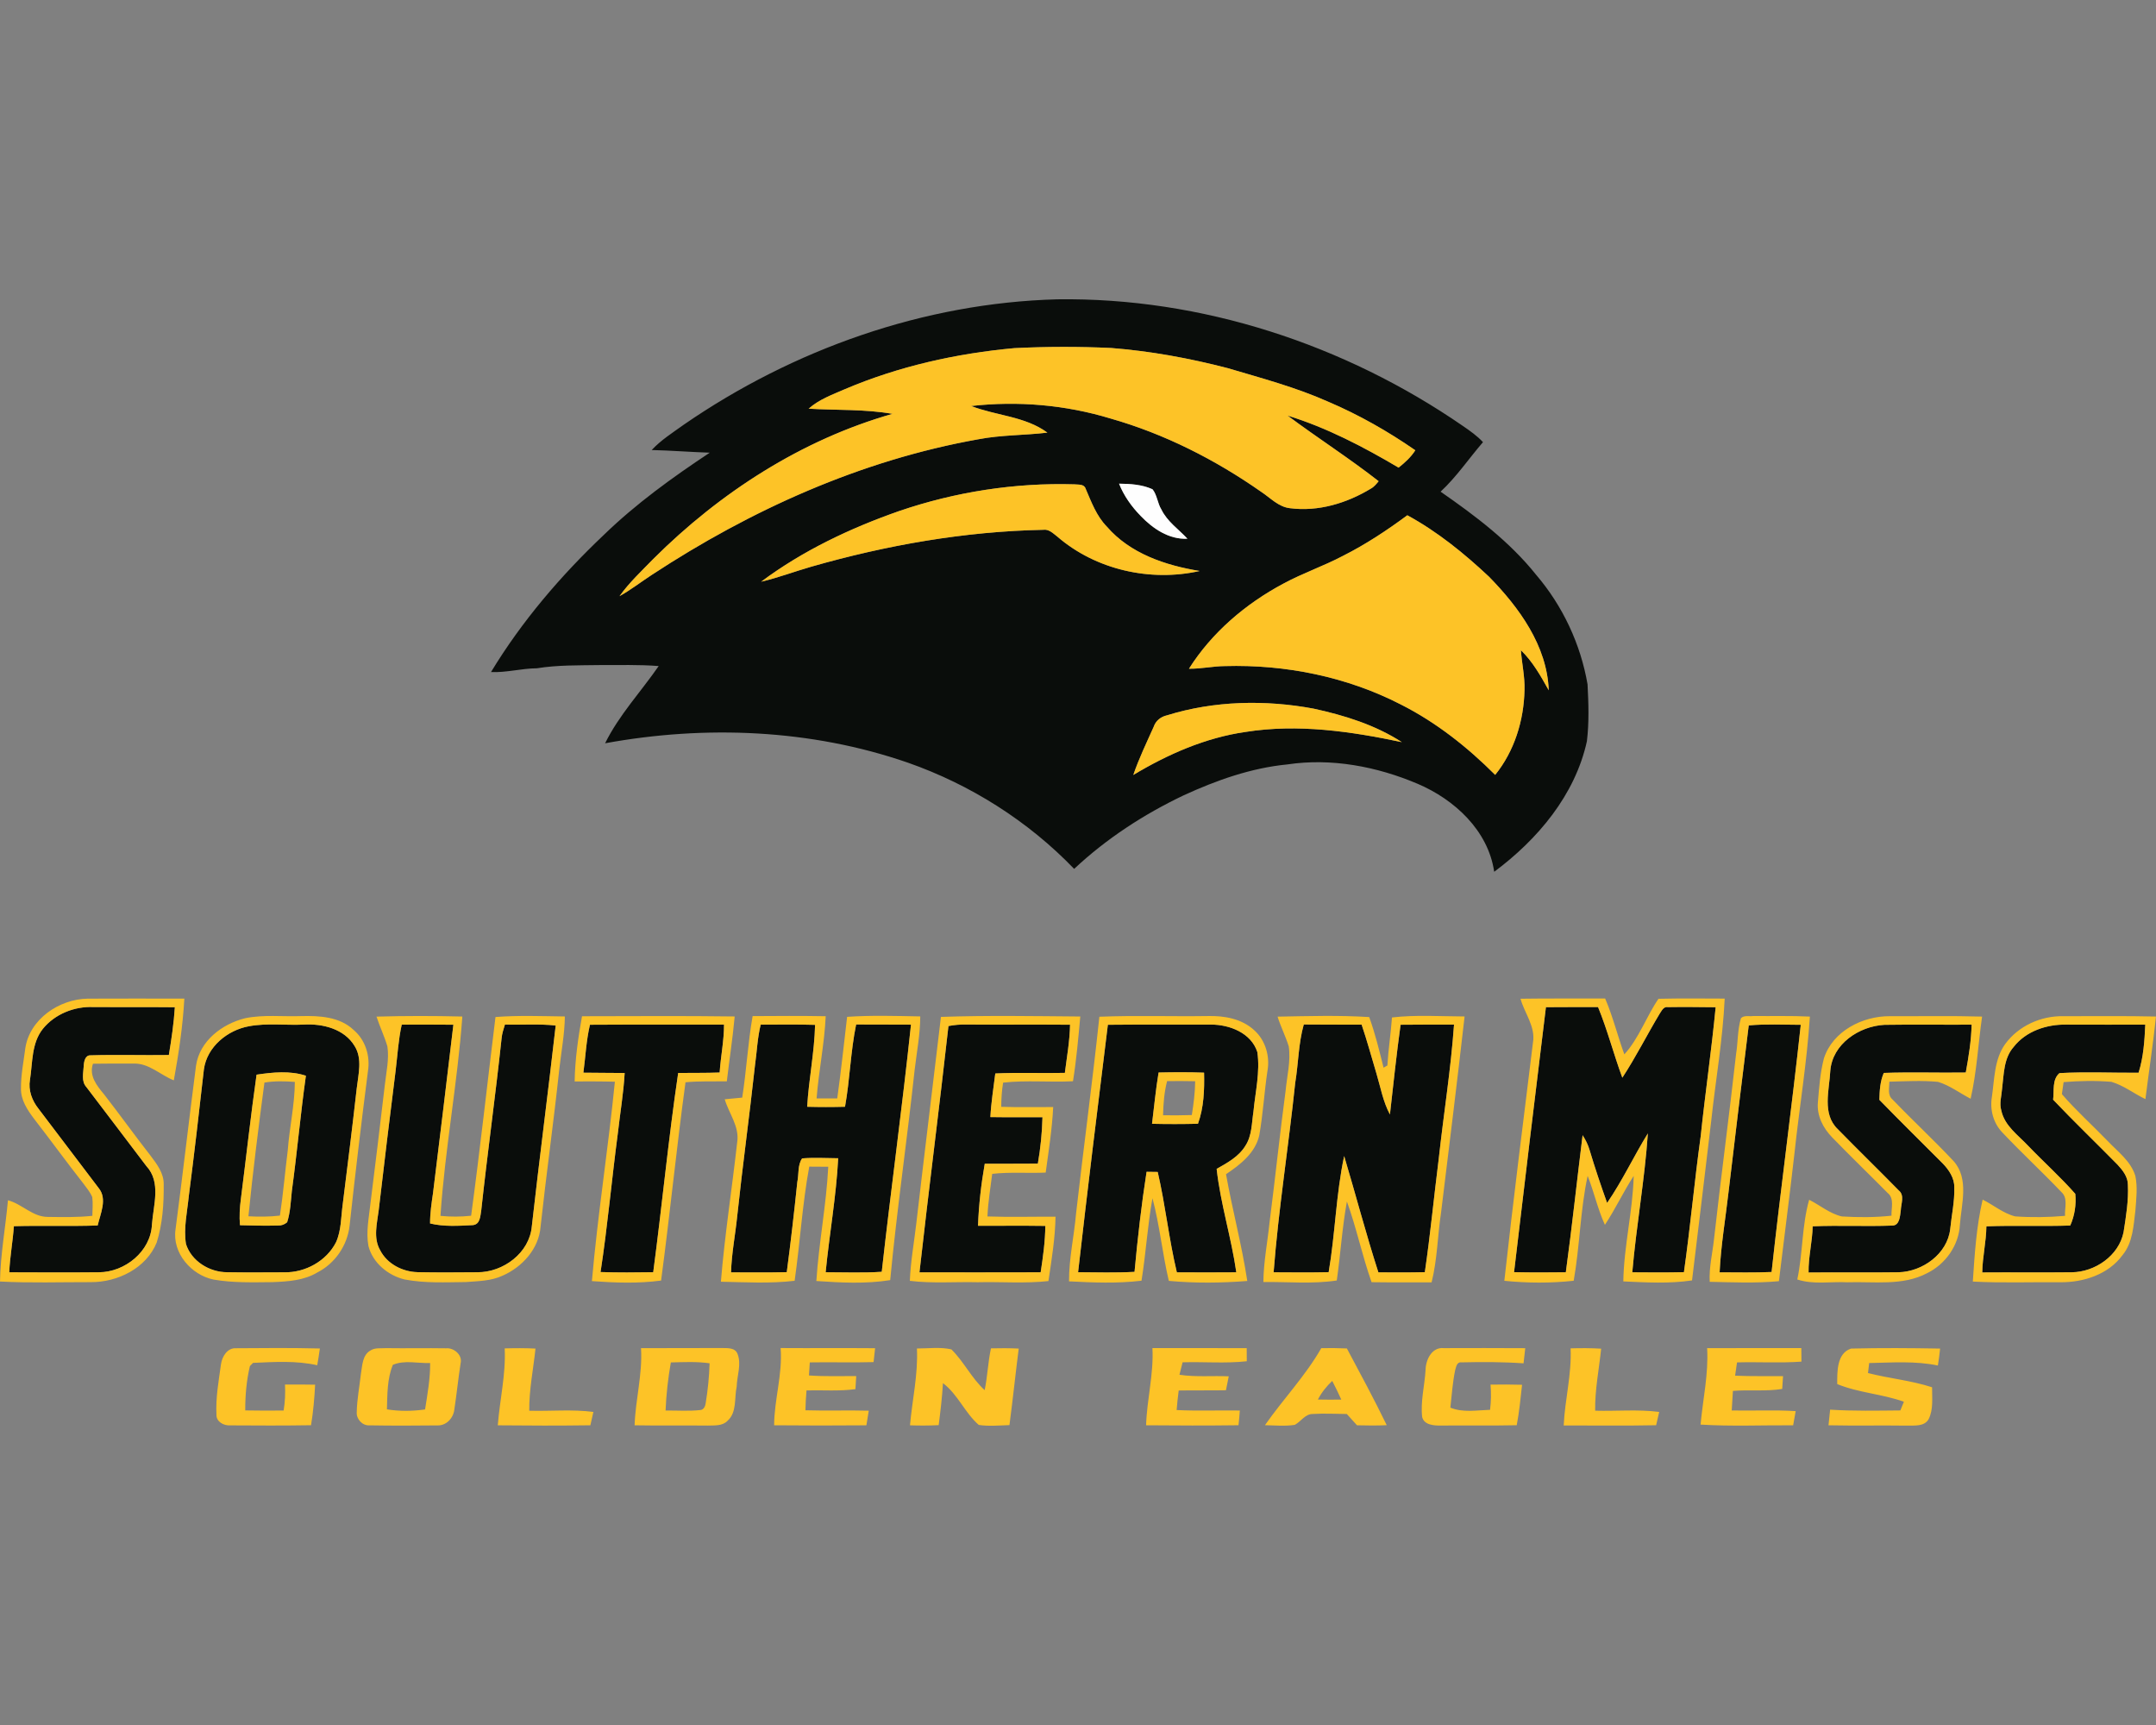 <?xml version="1.0" encoding="UTF-8"?>
<!DOCTYPE svg PUBLIC "-//W3C//DTD SVG 1.1//EN" "http://www.w3.org/Graphics/SVG/1.1/DTD/svg11.dtd">
<!-- Creator: CorelDRAW -->
<svg xmlns="http://www.w3.org/2000/svg" xml:space="preserve" width="2000px" height="1600px" version="1.1" style="shape-rendering:geometricPrecision; text-rendering:geometricPrecision; image-rendering:optimizeQuality; fill-rule:evenodd; clip-rule:evenodd"
viewBox="0 0 2000 1600"
 xmlns:xlink="http://www.w3.org/1999/xlink">
 <rect x="0" y="0" width="2000" height="1600" fill="#808080" stroke="none"/>
 <defs>
  <style type="text/css">
   <![CDATA[
    .fil2 {fill:#FEFEFE}
    .fil0 {fill:#0A0D0B;fill-rule:nonzero}
    .fil1 {fill:#FDC327;fill-rule:nonzero}
   ]]>
  </style>
 </defs>
 <g id="Capa_x0020_1">
  <g id="Southern_x0020_Miss_x0020_Golden_x0020_Eagles.cdr">
   <path class="fil0" d="M1027.7 950.51c31.85,-0.34 63.68,-0.02 95.54,-0.18 17.27,-0.05 37.44,7.7 43.13,25.52 2.69,18.46 -1.87,36.87 -3.61,55.2 -1.66,10.65 -1.34,22.28 -7.46,31.66 -6.09,10.08 -16.74,15.85 -26.68,21.47 3.58,32.38 13.63,63.68 18.24,95.93 -18.4,0.16 -36.78,0.13 -55.16,0.02 -7.36,-30.74 -10.6,-62.3 -17.75,-93.1 -3.45,-0.03 -6.91,-0.08 -10.33,-0.14 -4.8,30.75 -8.31,61.79 -11.18,92.8 -17.46,0.95 -34.92,0.47 -52.35,0.34 8.7,-76.55 18.15,-153.05 27.61,-229.52zm594.51 0.59c16.04,-1.46 32.17,-0.59 48.26,-0.56 -8.23,76.47 -18.72,152.78 -27.06,229.28 -16.05,0.71 -32.14,0.34 -48.22,0.31 1.21,-24.89 5.4,-49.49 8.25,-74.22 6.09,-51.63 12.37,-103.24 18.77,-154.81zm-742.39 0.6c5.38,-1.05 10.87,-1.53 16.38,-1.42 32.14,0.26 64.29,-0.08 96.43,0.18 -0.29,15.01 -2.9,29.83 -4.82,44.67 -21.52,0.48 -43.04,-0.5 -64.53,0.55 -1.66,13.45 -3.85,26.87 -4.56,40.45 16.11,0.27 32.22,0.06 48.33,0.14 -0.34,14.45 -1.84,28.79 -4.29,43.03 -16.43,0.18 -32.83,0.03 -49.26,0.11 -3.35,19.01 -5.54,38.26 -6.25,57.56 20.83,0.05 41.63,-0.21 62.44,0.1 -0.13,14.48 -2.14,28.77 -4.32,43.04 -37.48,0.18 -74.95,0.02 -112.44,0.05 8.54,-76.21 18.4,-152.25 26.89,-228.46zm988.2 19.3c11.42,-14.61 30.57,-20.96 48.63,-20.64 24.47,0.13 48.94,0.02 73.41,0.05 -0.66,14.98 -1.69,30.22 -6.22,44.59 -24.45,0.13 -49,-1 -73.36,0.34 -6.99,5.83 -4.88,16.54 -5.91,24.66 19.54,20.54 40,40.16 59.86,60.38 4.72,5.12 9.47,11.16 9.49,18.46 0.74,14.82 -1.76,29.51 -4.01,44.11 -4.43,21.79 -26.5,36.92 -48.09,37.13 -27.66,0.32 -55.32,-0.05 -82.99,0.16 0.19,-14.37 3.67,-28.4 3.83,-42.77 25.92,-1.03 51.87,0.16 77.79,-0.76 4.11,-9.13 5.67,-19.49 4.69,-29.38 -13.66,-15.56 -29.22,-29.43 -43.56,-44.38 -9.34,-9.99 -22.02,-18.64 -25.05,-32.83 -2.06,-6.72 0.24,-13.68 0.71,-20.49 1.66,-13.21 1.4,-28.05 10.78,-38.63zm-170.15 22.31c1.89,-25.05 26.73,-41.45 50.2,-42.74 26.95,-0.42 53.9,0 80.88,-0.16 -0.32,14.92 -2.75,29.72 -5.41,44.38 -25.37,0.39 -50.73,-0.55 -76.07,0.39 -3.41,7.89 -3.88,16.48 -4.09,24.95 19.35,19.88 39.13,39.34 58.75,58.99 5.8,5.98 10.97,13.66 10.76,22.33 0.39,13 -2.53,25.76 -3.8,38.63 -2.66,22.97 -25.68,39.45 -47.89,39.98 -27.81,0.42 -55.66,-0.08 -83.48,0.23 -0.26,-14.42 3.48,-28.47 3.8,-42.85 24.55,-1.05 49.15,0.27 73.72,-0.68 7.1,0.05 7.26,-8.92 8.02,-14.08 0.16,-6.15 3.8,-13.93 -1.95,-18.59 -18.69,-19.07 -37.87,-37.68 -56.54,-56.8 -14.71,-14.08 -7.83,-36.18 -6.9,-53.98zm-398.62 -42.82c16.53,-0.24 33.04,-0.08 49.57,-0.13 -2.95,41.74 -9.68,83.16 -14.21,124.75 -4.43,34.94 -7.75,70.01 -12.87,104.87 -14.37,0.39 -28.74,0.23 -43.09,0.18 -11.52,-35.68 -20.99,-71.96 -31.74,-107.87 -7.57,35.44 -8.28,72.01 -14.38,107.71 -17.03,0.37 -34.06,0.21 -51.07,0.11 4.53,-58.7 13.92,-116.95 20.01,-175.51 3.01,-18.06 2.98,-36.71 7.97,-54.35 17.87,0.24 35.78,0.05 53.68,0.13 5.06,14.93 9.18,30.17 13.71,45.25 3.83,12.79 6.15,26.21 12.53,38.08 3.16,-27.77 6.04,-55.53 9.89,-83.22zm-505.07 -0.24c16.95,0.16 33.91,-0.05 50.89,0.13 -8.07,76.53 -18.59,152.78 -27.11,229.25 -17.32,1.16 -34.7,0.43 -52.05,0.43 3.45,-35.31 9.81,-70.3 11.63,-105.74 -11.16,-0.08 -22.34,-0.77 -33.46,0.13 -4.27,6.01 -2.93,14.79 -4.46,21.94 -2.9,27.9 -6.09,55.77 -9.78,83.59 -17.22,0.42 -34.47,0.18 -51.69,0.18 0.48,-17.56 3.96,-34.81 5.73,-52.24 4.95,-46.62 11.39,-93.02 16.45,-139.62 1.82,-12.66 2.24,-25.47 5.33,-37.92 16.79,-0.05 33.62,-0.31 50.44,0.21 -0.58,25.48 -5.88,50.53 -7.33,75.97 11.68,0.32 23.39,0.32 35.1,0 4.56,-25.26 5.11,-51.15 10.31,-76.31zm-246.92 0.24c41.45,-0.27 82.9,-0.03 124.38,-0.13 0.05,14.92 -3.11,29.56 -4.06,44.43 -12.81,0.5 -25.66,0.26 -38.47,0.42 -9.1,61.39 -14.98,123.27 -23.15,184.82 -16.3,0.24 -32.59,0.4 -48.86,-0.16 6.53,-42.66 10.33,-85.7 16,-128.47 2.11,-18.72 5.3,-37.34 6.36,-56.16 -12.77,-0.19 -25.53,-0.06 -38.29,-0.29 1.98,-14.82 2.63,-29.88 6.09,-44.46zm-174.59 -0.11c15.98,0 31.93,-0.13 47.91,0.08 -6.14,52.11 -12.52,104.21 -18.9,156.29 -1.37,9.31 -2.77,18.62 -2.72,28.06 12.95,3.11 26.48,2.21 39.66,1.53 6.8,-0.69 6.88,-8.15 7.78,-13.43 5.75,-53.29 13.21,-106.39 18.88,-159.71 0.39,-4.43 1.82,-8.68 3.11,-12.9 15.69,0.45 31.46,-0.81 47.1,0.9 -7.05,62.1 -15.17,124.09 -22.15,186.22 -2.19,24.76 -26.48,42.69 -50.4,42.64 -18.51,0.13 -37.04,0.31 -55.53,-0.08 -13.97,-0.35 -28.21,-7.57 -34.73,-20.31 -6.67,-11.42 -2.84,-25.13 -1.34,-37.39 5.04,-43.03 10.2,-86.01 15.63,-128.97 1.77,-14.34 2.56,-28.82 5.7,-42.93zm1031.84 229.6c9.63,-81.96 19.57,-163.89 29.56,-245.79 16.11,-0.18 32.22,-0.05 48.36,-0.1 8.76,21.38 14.51,43.85 22.52,65.52 12.55,-19.11 22.78,-39.63 34.54,-59.19 1.9,-2.72 3.67,-7.1 7.84,-6.28 14.71,-0.24 29.45,-0.03 44.19,0.11 -3.85,39.92 -9.68,79.68 -13.87,119.6 -5.85,41.96 -9.6,84.2 -15.56,126.13 -15.98,0.39 -31.96,0.26 -47.91,0.13 3.72,-43.06 11.5,-85.73 14.45,-128.84 -13.1,21.2 -23.65,43.96 -37.81,64.5 -5.8,-16.24 -11.31,-32.57 -16.25,-49.07 -1.42,-4.91 -3.71,-9.5 -6.48,-13.77 -5.28,42.38 -9.79,84.86 -15.56,127.15 -16.01,0.19 -32.01,0.27 -48.02,-0.1zm-1364.75 -225.69c11.11,-13.74 29.41,-21.02 46.89,-20.2 25.18,0.16 50.36,-0.08 75.55,0.16 -0.93,14.87 -3.14,29.63 -5.57,44.32 -24.18,0.37 -48.39,-0.47 -72.57,0.29 -5.11,-0.29 -6.19,5.83 -6.38,9.73 -0.31,6.62 -2.5,14.32 2.51,19.78 18.64,24.31 36.99,48.83 55.58,73.2 13.93,15 6.46,36.33 5.17,54.29 -1.11,24.87 -25.05,44.09 -49.1,44.22 -27.74,0.27 -55.5,0.13 -83.24,0.03 0.58,-14.35 3.29,-28.48 4.27,-42.77 25.89,-0.74 51.84,0.24 77.73,-0.66 2.56,-11 9.13,-24.6 0.98,-34.65 -18.62,-24.55 -37.23,-49.1 -55.85,-73.65 -6.01,-7.54 -9.63,-17.16 -7.91,-26.87 2.48,-15.95 1.29,-33.86 11.94,-47.22zm594.46 -560.32c101.58,-70.01 222.82,-113.01 346.47,-116.34 133.74,-1.9 266.77,41.82 376.57,117.61 6.51,4.48 13,9.04 18.43,14.87 -13.18,15.27 -24.5,32.14 -39.34,45.94 32.22,22.36 64.05,46.3 88.7,77.18 24.61,28.79 41.24,64.26 47.63,101.57 0.92,17.56 1.52,35.28 -0.61,52.76 -10.97,49.97 -45.78,91.16 -85.99,121.04 -5.56,-38.26 -36.86,-67.09 -71.04,-81.61 -37.84,-16.04 -79.92,-24.08 -120.87,-17.96 -33.65,3.27 -65.9,14.74 -96.43,28.79 -36.84,17.57 -71.49,40.14 -101.31,68.09 -42.77,-44.43 -96.17,-78.16 -154.31,-98.54 -89.82,-31.07 -187.75,-34.97 -280.81,-17.96 12.95,-26.21 33.2,-47.73 49.71,-71.62 -18.25,-1.47 -36.57,-0.81 -54.87,-0.92 -19.38,0.32 -38.9,-0.13 -58.12,2.98 -14.29,0.1 -28.22,4.11 -42.56,3.51 28.5,-47.07 64.63,-89.29 104.53,-127.1 29.87,-28.98 63.78,-53.43 98.4,-76.39 -17.98,-0.58 -35.88,-2.03 -53.87,-2.46 8.65,-9.28 19.46,-16.08 29.69,-23.44zm306.73 -71.06l0 0c-53.82,4.9 -107.32,16.85 -157.16,38.05 -11.66,5.11 -24.02,9.49 -33.65,18.11 25.92,1.56 52.05,0.29 77.76,4.8 -84.3,23.97 -160.19,73.07 -221.97,134.67 -10.76,11.13 -22.23,21.75 -31.25,34.44 10.47,-5.86 19.97,-13.27 30.01,-19.81 91.77,-60.25 194.21,-106.39 302.72,-125.7 21.2,-4.11 42.85,-3.64 64.2,-6.19 -20.67,-15.19 -47.56,-15.69 -70.74,-24.69 43.27,-4.9 87.57,-1.1 129.28,11.58 50.1,14.27 97.2,38.18 139.78,68.01 8.57,5.61 16.12,14.1 26.87,15.21 26.06,3.35 52.5,-4.64 74.71,-18.09 3.06,-1.61 5.22,-4.32 7.38,-6.96 -27.34,-21.41 -56.69,-40.11 -84.49,-60.88 36.37,11.23 70.33,28.95 103,48.28 5.83,-4.64 11.47,-9.73 15.51,-16.09 -25.42,-17.59 -52.4,-32.96 -80.85,-45.06 -29.98,-13.37 -61.81,-21.81 -93.19,-31.12 -35.41,-9.2 -71.56,-15.82 -108.06,-18.69 -29.93,-1.4 -59.93,-1.35 -89.86,0.13zm97.14 125.72l0 0c4.46,11.24 11.55,21.18 19.94,29.8 11.33,11.84 26.36,22.13 43.5,21.26 -8.22,-8.81 -18.77,-15.93 -24.15,-27.06 -3.64,-5.83 -3.98,-13.53 -8.23,-18.8 -9.62,-4.38 -20.56,-5.12 -31.06,-5.2zm-204.02 25.4l0 0c-45.3,15.85 -89.44,36.73 -127.99,65.53 15.77,-3.7 30.93,-9.47 46.46,-13.93 69.96,-20.04 142.29,-32.75 215.12,-34.22 5.4,-0.82 9.25,3.34 13.18,6.32 35.63,30.8 86.34,42.17 132.01,31.88 -31.67,-5.16 -64.48,-16.11 -86.07,-41.13 -9.68,-9.86 -14.4,-22.94 -19.75,-35.34 -1.45,-4.35 -6.86,-3.48 -10.39,-3.9 -55.09,-1.63 -110.41,6.96 -162.57,24.79zm411.99 41.42l0 0c-18.11,9.6 -37.65,16.17 -55.66,25.95 -34.91,18.64 -66.22,45.28 -87.47,78.87 11.18,0.16 22.15,-2.35 33.33,-2.45 56.19,-1.61 113.12,9.83 163.28,35.65 32.67,16.51 61.65,39.42 87.46,65.26 17.83,-22.07 26.61,-50.49 27.19,-78.63 0.42,-12.45 -2.5,-24.63 -3.32,-37 10.97,10.6 18.43,24 25.81,37.18 -1.55,-41.37 -27.5,-76.83 -55.42,-105.37 -23.05,-21.64 -47.92,-41.82 -75.76,-56.98 -18.86,13.95 -38.47,26.95 -59.44,37.52zm-163.49 148.04l0 0c-5.69,1.27 -10.44,4.96 -12.34,10.6 -6.61,14.77 -13.68,29.38 -18.93,44.7 32.01,-19.2 66.92,-34.57 104.11,-39.9 48.36,-7.7 97.53,-0.58 145,9.47 -24.74,-16.01 -53.37,-24.9 -81.96,-31.09 -44.88,-8.34 -92.1,-7.36 -135.88,6.22zm-851.53 288.37c16.77,-3.11 33.97,-0.71 50.92,-1.53 17.41,-1 37.45,4.01 46.99,19.88 7.44,11.9 3.43,26.29 1.98,39.21 -4.06,36.02 -8.54,71.99 -13.05,107.96 -1.59,11.65 -1.27,23.91 -6.17,34.83 -8.89,17.51 -28.59,28.29 -48.05,27.9 -17.64,0.05 -35.31,0.24 -52.95,-0.08 -16.37,0.05 -33.22,-10.31 -38.21,-26.26 -2.32,-14.77 1.19,-29.56 2.62,-44.23 5.08,-39.15 9.59,-78.42 14.02,-117.65 2.88,-20.97 21.86,-36.42 41.9,-40.03zm6.97 44.93l0 0c-5.44,38.26 -9.63,76.74 -14.53,115.08 -1.09,8.12 -1.59,16.37 -0.87,24.55 11.76,0.36 23.54,0.6 35.3,0.29 3.14,0.15 6.12,-0.98 8.47,-3.04 3.03,-9.36 3.32,-19.27 4.35,-28.98 4.85,-35.59 8.04,-71.38 13.03,-106.92 -14.56,-4.85 -30.78,-3.22 -45.75,-0.98zm836.76 -2l0 0c-2.64,15.77 -4.14,31.69 -6.09,47.57 14.19,0.34 28.4,0.31 42.61,-0.03 5.48,-15.13 6.04,-31.48 5.67,-47.41 -14.06,-0.53 -28.14,-0.45 -42.19,-0.13z"/>
   <path class="fil1" d="M1173.42 1321.92c16.87,-24.21 37.6,-45.72 52.26,-71.46 7.91,-0.16 15.85,-0.1 23.76,0.29 12.6,23.57 25.28,47.12 36.97,71.17 -9.21,0.42 -18.41,0.32 -27.61,0.08 -3.14,-3.53 -6.28,-7.01 -9.44,-10.47 -10.5,-0.1 -20.99,-0.68 -31.46,-0.02 -7.12,-0.11 -11,6.96 -16.74,10.07 -9.18,1.48 -18.52,0.47 -27.74,0.34zm283.54 -71.27c9.44,-0.29 18.91,-0.27 28.35,0.29 -1.98,19.17 -5.88,38.18 -5.57,57.53 19.78,0.56 39.69,-1.39 59.41,1.14 -0.95,4.11 -1.87,8.22 -2.85,12.34 -28.58,0.58 -57.16,0.18 -85.75,0.21 1.11,-23.94 7.49,-47.44 6.41,-71.51zm-606.38 0.13c10.63,0.02 21.52,-1.56 31.96,0.82 11.66,11.44 18.72,26.73 30.88,37.81 2.64,-12.82 3.08,-25.95 5.83,-38.76 8.59,-0.24 17.19,-0.21 25.76,0.21 -3.03,23.65 -5.46,47.36 -8.6,70.98 -9.46,0.29 -19.04,1.24 -28.45,-0.16 -12.95,-11.23 -19.38,-28.34 -33.23,-38.76 -0.76,13.05 -2.29,26 -3.98,38.95 -8.86,0.45 -17.74,0.47 -26.6,0.16 2.11,-23.76 7.59,-47.26 6.43,-71.25zm-382.4 -0.08c9.52,-0.32 19.04,-0.32 28.56,0.16 -1.98,19.19 -5.99,38.23 -5.78,57.64 19.83,0.55 39.77,-1.45 59.49,1.11 -0.9,4.11 -1.82,8.25 -2.79,12.39 -28.64,0.4 -57.28,0.34 -85.89,0.03 1.87,-23.81 7.57,-47.31 6.41,-71.33zm1236.12 33.09c-0.05,-11.52 -0.45,-28.61 12.84,-32.93 27.5,-0.69 55.09,-0.5 82.59,0 -0.55,5.24 -1.21,10.49 -2.06,15.71 -20.96,-4.38 -42.5,-2.74 -63.73,-2.29 -0.29,2.32 -0.84,6.96 -1.11,9.28 19.67,5.01 40.11,6.88 59.46,13.18 -0.1,9.87 1.35,20.57 -3.24,29.67 -4.09,6.96 -13,5.67 -19.8,5.91 -24.34,-0.35 -48.71,0.21 -73.05,-0.32 0.51,-4.83 0.98,-9.65 1.51,-14.48 21.67,1.37 43.43,0.9 65.16,0.71 1.05,-2.68 2.16,-5.4 3.27,-8.06 -20.15,-7.23 -42.01,-8.26 -61.84,-16.38zm-120.69 -33.33c29.11,-0.1 58.25,-0.02 87.39,-0.05 0,4.16 0.05,8.36 0.1,12.55 -19.88,1.45 -39.81,0.16 -59.75,0.71 -0.63,4.09 -1.27,8.18 -1.79,12.32 14.79,0.71 29.64,0.29 44.48,0.42 -0.24,3.95 -0.5,7.91 -0.79,11.89 -15.14,2.45 -30.51,0.55 -45.72,1.82 -0.43,6.04 -0.82,12.08 -1.11,18.14 19.77,0.42 39.58,-0.66 59.33,0.61 -0.79,4.38 -1.56,8.75 -2.35,13.16 -28.61,-0.19 -57.32,1.1 -85.88,-0.66 2.16,-23.63 7.49,-47.07 6.09,-70.91zm-261.18 20.12c0.15,-9.39 5.9,-21.31 16.87,-20.14 25.18,-0.11 50.39,-0.08 75.6,0.05 -0.55,4.66 -1.08,9.36 -1.58,14.05 -19.22,-1.34 -38.5,-1.34 -57.75,-0.89 -4.14,-0.58 -4.82,4.37 -5.69,7.22 -2.4,11.44 -3.12,23.18 -4.46,34.78 11.71,4.8 24.57,2.37 36.84,2 0.97,-7.75 1.08,-15.58 0.44,-23.36 9.74,-0.13 19.49,-0.18 29.25,0.13 -1.37,12.56 -2.61,25.11 -4.96,37.53 -23.49,0.5 -46.99,0.08 -70.48,0.29 -6.28,0.1 -15.27,-0.45 -17.22,-7.76 -1.72,-14.68 2.32,-29.26 3.14,-43.9zm-253.38 -20.17c29.16,0.03 58.33,-0.05 87.46,0.05 0,4.03 0,8.1 0.06,12.16 -19.78,2.16 -39.72,0.39 -59.54,0.97 -1.03,3.83 -1.98,7.68 -2.91,11.55 15.14,2.3 30.49,0.77 45.73,1.45 -0.85,4.3 -1.74,8.63 -2.61,12.92 -14.61,0.27 -29.22,-0.02 -43.83,0.24 -0.79,6.01 -1.42,12.05 -1.9,18.12 19.54,0.97 39.08,0.13 58.62,0.44 -0.29,4.57 -0.76,9.1 -1.24,13.66 -28.55,0.37 -57.14,0.29 -85.72,0.03 0.74,-23.97 7.17,-47.52 5.88,-71.59zm-344.91 -0.05c29.22,0.21 58.44,-0.11 87.65,0.15 -0.47,4.3 -0.95,8.57 -1.42,12.9 -19.73,0.55 -39.45,-0.08 -59.17,0.26 -0.29,4.01 -0.56,8.04 -0.77,12.11 14.58,1.08 29.22,0.5 43.85,0.58 -0.23,4.03 -0.5,8.06 -0.76,12.12 -15.03,2.06 -30.25,0.8 -45.36,1.17 -0.55,6.11 -0.87,12.26 -1,18.43 19.57,0.63 39.16,-0.16 58.75,0.39 -0.76,4.51 -1.5,9.02 -2.21,13.56 -28.53,0.23 -57.06,0.26 -85.6,-0.03 0.16,-24.05 7.97,-47.49 6.04,-71.64zm-519.15 15.08c0.95,-7.02 5.83,-15.32 13.84,-14.9 25.95,-0.21 51.95,-0.42 77.9,0.24 -0.71,5.19 -1.53,10.36 -2.45,15.53 -19.49,-4.41 -39.77,-3.06 -59.55,-2.19 -0.73,0.74 -2.18,2.24 -2.92,2.98 -3.14,13.45 -4.38,27.32 -4.3,41.11 11.87,0.24 23.73,0.21 35.6,0.1 1.32,-7.98 1.69,-16.08 1.26,-24.12 9.31,-0.03 18.62,-0.03 27.96,0.15 -0.66,12.58 -1.72,25.16 -3.8,37.61 -25,0.39 -50.02,0.31 -75.02,0.13 -5.83,0.42 -12.98,-3.35 -12.71,-9.89 -0.82,-15.69 2.06,-31.27 4.19,-46.75zm877.58 -601.95c43.78,-13.58 91,-14.56 135.88,-6.22 28.59,6.19 57.22,15.08 81.96,31.09 -47.47,-10.05 -96.64,-17.17 -145,-9.47 -37.19,5.33 -72.1,20.7 -104.11,39.9 5.25,-15.32 12.32,-29.93 18.93,-44.7 1.9,-5.64 6.65,-9.33 12.34,-10.6zm163.49 -148.04c20.97,-10.57 40.58,-23.57 59.44,-37.52 27.84,15.16 52.71,35.34 75.76,56.98 27.92,28.54 53.87,64 55.42,105.37 -7.38,-13.18 -14.84,-26.58 -25.81,-37.18 0.82,12.37 3.74,24.55 3.32,37 -0.58,28.14 -9.36,56.56 -27.19,78.63 -25.81,-25.84 -54.79,-48.75 -87.46,-65.26 -50.16,-25.82 -107.09,-37.26 -163.28,-35.65 -11.18,0.1 -22.15,2.61 -33.33,2.45 21.25,-33.59 52.56,-60.23 87.47,-78.87 18.01,-9.78 37.55,-16.35 55.66,-25.95zm-411.99 -41.42c52.16,-17.83 107.48,-26.42 162.57,-24.79 3.53,0.42 8.94,-0.45 10.39,3.9 5.35,12.4 10.07,25.48 19.75,35.34 21.59,25.02 54.4,35.97 86.07,41.13 -45.67,10.29 -96.38,-1.08 -132.01,-31.88 -3.93,-2.98 -7.78,-7.14 -13.18,-6.32 -72.83,1.47 -145.16,14.18 -215.12,34.22 -15.53,4.46 -30.69,10.23 -46.46,13.93 38.55,-28.8 82.69,-49.68 127.99,-65.53zm106.88 -151.12c29.93,-1.48 59.93,-1.53 89.86,-0.13 36.5,2.87 72.65,9.49 108.06,18.69 31.38,9.31 63.21,17.75 93.19,31.12 28.45,12.1 55.43,27.47 80.85,45.06 -4.04,6.36 -9.68,11.45 -15.51,16.09 -32.67,-19.33 -66.63,-37.05 -103,-48.28 27.8,20.77 57.15,39.47 84.49,60.88 -2.16,2.64 -4.32,5.35 -7.38,6.96 -22.21,13.45 -48.65,21.44 -74.71,18.09 -10.75,-1.11 -18.3,-9.6 -26.87,-15.21 -42.58,-29.83 -89.68,-53.74 -139.78,-68.01 -41.71,-12.68 -86.01,-16.48 -129.28,-11.58 23.18,9 50.07,9.5 70.74,24.69 -21.35,2.55 -43,2.08 -64.2,6.19 -108.51,19.31 -210.95,65.45 -302.72,125.7 -10.04,6.54 -19.54,13.95 -30.01,19.81 9.02,-12.69 20.49,-23.31 31.25,-34.44 61.78,-61.6 137.67,-110.7 221.97,-134.67 -25.71,-4.51 -51.84,-3.24 -77.76,-4.8 9.63,-8.62 21.99,-13 33.65,-18.11 49.84,-21.2 103.34,-33.15 157.16,-38.05zm-917.53 649.78c3.87,-27.37 31.53,-46.01 57.95,-46.41 29.88,-0.13 59.76,-0.08 89.63,-0.02 -1.4,25.44 -5.19,50.76 -9.75,75.81 -12.53,-4.99 -23.21,-16.12 -37.4,-15.56 -12.52,-0.16 -25.07,0.05 -37.6,0.13 -3.87,11.23 3.61,20.36 10.34,28.48 14.63,18.8 28.5,38.18 43.19,56.96 5.88,7.8 12.39,16.37 12.08,26.68 0.18,18.04 -1.08,36.42 -6.49,53.71 -9.7,23.89 -36.28,36.92 -61.17,36.76 -28.06,-0.05 -56.17,0.9 -84.2,-0.58 0.45,-25.29 5.12,-50.23 7.38,-75.36 13.11,3.43 22.92,15.5 37.02,15.43 13.77,0.18 27.56,0.47 41.27,-1.01 0.11,-5.8 0.66,-11.6 -0.08,-17.37 -1.97,-4.62 -5.22,-8.55 -8.2,-12.53 -15.5,-19.7 -30.19,-40 -45.56,-59.8 -6.28,-8.31 -12.69,-17.72 -12.37,-28.61 -0.08,-12.34 2.4,-24.53 3.96,-36.71zm16.34 -18.4l0 0c-10.65,13.36 -9.46,31.27 -11.94,47.22 -1.72,9.71 1.9,19.33 7.91,26.87 18.62,24.55 37.23,49.1 55.85,73.65 8.15,10.05 1.58,23.65 -0.98,34.65 -25.89,0.9 -51.84,-0.08 -77.73,0.66 -0.98,14.29 -3.69,28.42 -4.27,42.77 27.74,0.1 55.5,0.24 83.24,-0.03 24.05,-0.13 47.99,-19.35 49.1,-44.22 1.29,-17.96 8.76,-39.29 -5.17,-54.29 -18.59,-24.37 -36.94,-48.89 -55.58,-73.2 -5.01,-5.46 -2.82,-13.16 -2.51,-19.78 0.19,-3.9 1.27,-10.02 6.38,-9.73 24.18,-0.76 48.39,0.08 72.57,-0.29 2.43,-14.69 4.64,-29.45 5.57,-44.32 -25.19,-0.24 -50.37,0 -75.55,-0.16 -17.48,-0.82 -35.78,6.46 -46.89,20.2zm1370.74 -27.93c26.16,-0.39 52.31,-0.1 78.5,-0.21 7.25,16.8 11.52,34.65 17.82,51.81 13.64,-14.97 20.28,-34.91 31.67,-51.55 20.46,-0.5 40.95,-0.23 61.42,-0.18 -1.8,38.23 -8.49,76.07 -12.58,114.1 -5.72,49.12 -11.84,98.2 -17.72,147.29 -21.07,3.17 -42.56,1.88 -63.74,0.93 0.51,-32.83 8.79,-65.03 9.63,-97.86 -9.6,14.74 -16.98,30.75 -26.71,45.38 -6.7,-14.63 -10.08,-30.48 -16.01,-45.4 -6.91,31.95 -7.25,65.05 -12.95,97.27 -21.33,2.35 -43.03,2.19 -64.34,0.05 8.15,-73.75 17.51,-147.37 26.56,-220.99 2.56,-14.74 -7.81,-27.09 -11.55,-40.64zm-5.99 253.62l0 0c16.01,0.37 32.01,0.29 48.02,0.1 5.77,-42.29 10.28,-84.77 15.56,-127.15 2.77,4.27 5.06,8.86 6.48,13.77 4.94,16.5 10.45,32.83 16.25,49.07 14.16,-20.54 24.71,-43.3 37.81,-64.5 -2.95,43.11 -10.73,85.78 -14.45,128.84 15.95,0.13 31.93,0.26 47.91,-0.13 5.96,-41.93 9.71,-84.17 15.56,-126.13 4.19,-39.92 10.02,-79.68 13.87,-119.6 -14.74,-0.14 -29.48,-0.35 -44.19,-0.11 -4.17,-0.82 -5.94,3.56 -7.84,6.28 -11.76,19.56 -21.99,40.08 -34.54,59.19 -8.01,-21.67 -13.76,-44.14 -22.52,-65.52 -16.14,0.05 -32.25,-0.08 -48.36,0.1 -9.99,81.9 -19.93,163.83 -29.56,245.79zm-1177 -235.56c17.01,-3.48 34.52,-1.34 51.76,-1.95 16.85,-0.45 35.76,0.5 48.71,12.79 10.99,9.28 15.61,24.21 13.36,38.26 -6.14,47.76 -11.83,95.59 -17.06,143.45 -2.05,18.22 -13.47,34.89 -29.82,43.24 -12.47,7.52 -27.34,8.44 -41.53,9.02 -18.25,0.16 -36.65,0.77 -54.71,-2.37 -20.81,-4.19 -38.61,-24.73 -35.39,-46.49 6.69,-50.58 12.42,-101.28 19.01,-151.88 3.32,-23 24.26,-38.82 45.67,-44.07zm3.53 7.44l0 0c-20.04,3.61 -39.02,19.06 -41.9,40.03 -4.43,39.23 -8.94,78.5 -14.02,117.65 -1.43,14.67 -4.94,29.46 -2.62,44.23 4.99,15.95 21.84,26.31 38.21,26.26 17.64,0.32 35.31,0.13 52.95,0.08 19.46,0.39 39.16,-10.39 48.05,-27.9 4.9,-10.92 4.58,-23.18 6.17,-34.83 4.51,-35.97 8.99,-71.94 13.05,-107.96 1.45,-12.92 5.46,-27.31 -1.98,-39.21 -9.54,-15.87 -29.58,-20.88 -46.99,-19.88 -16.95,0.82 -34.15,-1.58 -50.92,1.53zm118.22 -8.91c26.52,-0.74 53.1,-0.74 79.63,-0.08 -4.48,61.83 -16.14,123.04 -20.3,184.9 9.46,0.92 19.01,0.92 28.45,-0.14 8.28,-61.33 15.03,-122.9 22.6,-184.31 21.38,-1.64 42.92,-0.79 64.36,-0.51 -0.24,16.56 -3.37,32.86 -5.22,49.29 -5.19,48.65 -12.02,97.09 -17.32,145.71 -1.56,20.39 -16.91,37.34 -35.05,45.33 -10.65,5.04 -22.7,5.12 -34.22,6.01 -18.94,0.19 -38.11,1.19 -56.83,-2.4 -15.37,-3.69 -29.53,-15.32 -33.57,-30.98 -2.4,-12.89 0.37,-25.95 1.77,-38.79 4.64,-36.94 9.12,-73.88 13.45,-110.85 1.29,-11.76 4.11,-23.63 2.37,-35.47 -2.74,-9.47 -7.07,-18.35 -10.12,-27.71zm23.41 7.43l0 0c-3.14,14.11 -3.93,28.59 -5.7,42.93 -5.43,42.96 -10.59,85.94 -15.63,128.97 -1.5,12.26 -5.33,25.97 1.34,37.39 6.52,12.74 20.76,19.96 34.73,20.31 18.49,0.39 37.02,0.21 55.53,0.08 23.92,0.05 48.21,-17.88 50.4,-42.64 6.98,-62.13 15.1,-124.12 22.15,-186.22 -15.64,-1.71 -31.41,-0.45 -47.1,-0.9 -1.29,4.22 -2.72,8.47 -3.11,12.9 -5.67,53.32 -13.13,106.42 -18.88,159.71 -0.9,5.28 -0.98,12.74 -7.78,13.43 -13.18,0.68 -26.71,1.58 -39.66,-1.53 -0.05,-9.44 1.35,-18.75 2.72,-28.06 6.38,-52.08 12.76,-104.18 18.9,-156.29 -15.98,-0.21 -31.93,-0.08 -47.91,-0.08zm167.23 -7.78c47.2,-0.05 94.43,-0.44 141.63,0.21 -1.82,20.12 -4.96,40.11 -7.3,60.18 -12.77,0.18 -25.58,-0.37 -38.32,0.87 -8.38,61.18 -14.47,122.69 -22.65,183.9 -21.2,2.87 -42.87,2.05 -64.18,0.52 5.38,-61.81 15.19,-123.19 21.31,-184.95 -12.42,-0.34 -24.87,-0.29 -37.32,-0.26 0.32,-20.31 3.25,-40.51 6.83,-60.47zm7.36 7.89l0 0c-3.46,14.58 -4.11,29.64 -6.09,44.46 12.76,0.23 25.52,0.1 38.29,0.29 -1.06,18.82 -4.25,37.44 -6.36,56.16 -5.67,42.77 -9.47,85.81 -16,128.47 16.27,0.56 32.56,0.4 48.86,0.16 8.17,-61.55 14.05,-123.43 23.15,-184.82 12.81,-0.16 25.66,0.08 38.47,-0.42 0.95,-14.87 4.11,-29.51 4.06,-44.43 -41.48,0.1 -82.93,-0.14 -124.38,0.13zm150.91 -8.02c22.6,-0.16 45.2,-0.29 67.79,0.11 -1.16,25.58 -6.46,50.73 -8.46,76.23 6.38,0.03 12.76,0.03 19.17,0 3.51,-25.15 6.2,-50.42 9.15,-75.65 22.57,-1.56 45.25,-0.82 67.87,-0.4 -0.08,16.59 -3.24,32.91 -5.19,49.34 -6.99,65.16 -16.51,130.02 -22.71,195.26 -22.57,3.61 -45.77,2.37 -68.5,0.82 2.32,-35.44 9.23,-70.51 11.05,-105.98 -5.88,-0.05 -11.76,-0.05 -17.64,-0.11 -6.46,35 -8.52,70.67 -13.56,105.88 -22.68,2.69 -45.62,1.34 -68.4,0.87 3.56,-43.33 10.31,-86.36 15.14,-129.58 2.19,-14.37 -7.7,-26.45 -11.58,-39.63 5.41,-0.58 10.81,-1.03 16.22,-1.56 3.95,-25.1 5.25,-50.55 9.65,-75.6zm96.01 7.78l0 0c-5.2,25.16 -5.75,51.05 -10.31,76.31 -11.71,0.32 -23.42,0.32 -35.1,0 1.45,-25.44 6.75,-50.49 7.33,-75.97 -16.82,-0.52 -33.65,-0.26 -50.44,-0.21 -3.09,12.45 -3.51,25.26 -5.33,37.92 -5.06,46.6 -11.5,93 -16.45,139.62 -1.77,17.43 -5.25,34.68 -5.73,52.24 17.22,0 34.47,0.24 51.69,-0.18 3.69,-27.82 6.88,-55.69 9.78,-83.59 1.53,-7.15 0.19,-15.93 4.46,-21.94 11.12,-0.9 22.3,-0.21 33.46,-0.13 -1.82,35.44 -8.18,70.43 -11.63,105.74 17.35,0 34.73,0.73 52.05,-0.43 8.52,-76.47 19.04,-152.72 27.11,-229.25 -16.98,-0.18 -33.94,0.03 -50.89,-0.13zm78.68 -7.04c43.04,-1.48 86.18,-0.71 129.26,-0.37 -1.82,20.04 -3.58,40.13 -6.77,60.04 -21.6,1.14 -43.3,-1.13 -64.82,1.3 -1.21,7.4 -1.69,14.92 -1.74,22.43 16.06,0.53 32.15,0.14 48.2,0.22 -1,20.38 -4.22,40.58 -6.96,60.78 -16.53,0.74 -33.14,-0.69 -49.62,1.18 -1.64,13.13 -3.85,26.24 -4.41,39.5 21.04,0.74 42.11,0.13 63.16,0.22 -0.37,20.03 -3.62,39.92 -6.6,59.72 -21.8,2.4 -43.8,0.55 -65.68,1.08 -20.97,-0.5 -42.01,1.27 -62.86,-1.29 0.68,-17.59 3.82,-34.94 5.88,-52.4 7.46,-64.18 15.37,-128.28 22.96,-192.41zm6.96 8.49l0 0c-8.49,76.21 -18.35,152.25 -26.89,228.46 37.49,-0.03 74.96,0.13 112.44,-0.05 2.18,-14.27 4.19,-28.56 4.32,-43.04 -20.81,-0.31 -41.61,-0.05 -62.44,-0.1 0.71,-19.3 2.9,-38.55 6.25,-57.56 16.43,-0.08 32.83,0.07 49.26,-0.11 2.45,-14.24 3.95,-28.58 4.29,-43.03 -16.11,-0.08 -32.22,0.13 -48.33,-0.14 0.71,-13.58 2.9,-27 4.56,-40.45 21.49,-1.05 43.01,-0.07 64.53,-0.55 1.92,-14.84 4.53,-29.66 4.82,-44.67 -32.14,-0.26 -64.29,0.08 -96.43,-0.18 -5.51,-0.11 -11,0.37 -16.38,1.42zm140.02 -8.65c33.52,-1.32 67.06,-0.13 100.6,-0.63 15.27,-0.42 31.62,2.5 43.17,13.26 10.36,9.31 14.66,24.34 12.1,37.89 -2.95,19.76 -4.06,39.77 -7.54,59.41 -3.64,16.41 -17.62,27.27 -30.85,36.13 5.88,33.14 14.71,65.76 19.72,99.04 -24.15,1.9 -48.65,2.14 -72.78,-0.1 -5.98,-25.37 -8.46,-51.45 -15.16,-76.66 -4.64,25.32 -6.04,51.1 -10.18,76.5 -22.25,2.69 -44.91,1.76 -67.24,0.6 -0.1,-21.2 4.75,-41.98 6.54,-63.04 6.94,-60.81 15.16,-121.51 21.62,-182.4zm7.86 7.46l0 0c-9.46,76.47 -18.91,152.97 -27.61,229.52 17.43,0.13 34.89,0.61 52.35,-0.34 2.87,-31.01 6.38,-62.05 11.18,-92.8 3.42,0.06 6.88,0.11 10.33,0.14 7.15,30.8 10.39,62.36 17.75,93.1 18.38,0.11 36.76,0.14 55.16,-0.02 -4.61,-32.25 -14.66,-63.55 -18.24,-95.93 9.94,-5.62 20.59,-11.39 26.68,-21.47 6.12,-9.38 5.8,-21.01 7.46,-31.66 1.74,-18.33 6.3,-36.74 3.61,-55.2 -5.69,-17.82 -25.86,-25.57 -43.13,-25.52 -31.86,0.16 -63.69,-0.16 -95.54,0.18zm157.45 -7.54c28.29,-0.5 56.72,-1.39 84.99,0.4 5.56,15.32 9.38,31.17 13.31,46.94 0.9,-0.51 2.67,-1.53 3.56,-2.03 0.87,-14.9 3.22,-29.67 4.25,-44.54 22.33,-2.61 44.93,-1 67.37,-0.93 -6.88,60.68 -14.42,121.3 -21.83,181.92 -3.27,21.52 -3.46,43.54 -8.78,64.71 -18.57,-0.1 -37.1,0.14 -55.67,-0.16 -8.73,-24.57 -13.97,-50.28 -22.89,-74.83 -4.43,24.23 -5.9,48.89 -9.41,73.25 -22.49,3.43 -45.43,1.16 -68.08,1.4 0.18,-18.67 3.87,-37.02 5.77,-55.53 5.22,-40.61 9.44,-81.35 14.87,-121.91 1.27,-13.65 4.91,-27.39 2.9,-41.13 -2.92,-9.36 -7.43,-18.2 -10.36,-27.56zm114.1 7.52l0 0c-3.85,27.69 -6.73,55.45 -9.89,83.22 -6.38,-11.87 -8.7,-25.29 -12.53,-38.08 -4.53,-15.08 -8.65,-30.32 -13.71,-45.25 -17.9,-0.08 -35.81,0.11 -53.68,-0.13 -4.99,17.64 -4.96,36.29 -7.97,54.35 -6.09,58.56 -15.48,116.81 -20.01,175.51 17.01,0.1 34.04,0.26 51.07,-0.11 6.1,-35.7 6.81,-72.27 14.38,-107.71 10.75,35.91 20.22,72.19 31.74,107.87 14.35,0.05 28.72,0.21 43.09,-0.18 5.12,-34.86 8.44,-69.93 12.87,-104.87 4.53,-41.59 11.26,-83.01 14.21,-124.75 -16.53,0.05 -33.04,-0.11 -49.57,0.13zm315.74 -6.07c2.93,-3.03 7.78,-1.42 11.57,-2.03 17.46,0.19 34.92,-0.34 52.37,0.53 -2.71,42.48 -9.81,84.57 -14.31,126.86 -4.46,39.55 -9.66,79.03 -14.43,118.56 -21.33,2 -42.82,1.05 -64.18,0.58 -0.69,-13.22 2.5,-26.16 3.95,-39.22 6.41,-57.35 14.11,-114.54 20.49,-171.89 1.8,-11.1 1.3,-22.55 4.54,-33.39zm7.22 6.68l0 0c-6.4,51.57 -12.68,103.18 -18.77,154.81 -2.85,24.73 -7.04,49.33 -8.25,74.22 16.08,0.03 32.17,0.4 48.22,-0.31 8.34,-76.5 18.83,-152.81 27.06,-229.28 -16.09,-0.03 -32.22,-0.9 -48.26,0.56zm69.75 30.56c8.15,-25.29 35.89,-39.32 61.23,-39.11 28.48,0.13 56.98,-0.45 85.49,0.37 -3.64,25.37 -4.91,51.18 -10.63,76.21 -10.07,-5.22 -19.3,-12.34 -30.25,-15.67 -14.97,-1.42 -30.08,-0.55 -45.11,-0.16 -0.03,5.65 -2.06,12.45 3.06,16.64 18.51,19.31 38.18,37.5 56.48,57.01 14.55,16.35 7.33,39.56 5.85,59.07 -1,19.14 -13.34,36.52 -30.38,44.88 -22.73,12.02 -49.3,7.65 -73.96,8.46 -15.45,-0.81 -31.51,2.35 -46.49,-2.61 5.22,-24.44 4.19,-49.89 11,-73.93 10.1,5.08 19.14,12.89 30.32,15.47 15.32,0.93 30.77,0.98 46.07,-0.71 -0.32,-7.12 2.9,-16.06 -3.69,-21.2 -17.01,-17.19 -34.44,-33.96 -51.24,-51.31 -8.46,-8.6 -14.47,-20.23 -13.34,-32.57 1.11,-13.68 2.14,-27.53 5.59,-40.84zm5.91 11.65l0 0c-0.93,17.8 -7.81,39.9 6.9,53.98 18.67,19.12 37.85,37.73 56.54,56.8 5.75,4.66 2.11,12.44 1.95,18.59 -0.76,5.16 -0.92,14.13 -8.02,14.08 -24.57,0.95 -49.17,-0.37 -73.72,0.68 -0.32,14.38 -4.06,28.43 -3.8,42.85 27.82,-0.31 55.67,0.19 83.48,-0.23 22.21,-0.53 45.23,-17.01 47.89,-39.98 1.27,-12.87 4.19,-25.63 3.8,-38.63 0.21,-8.67 -4.96,-16.35 -10.76,-22.33 -19.62,-19.65 -39.4,-39.11 -58.75,-58.99 0.21,-8.47 0.68,-17.06 4.09,-24.95 25.34,-0.94 50.7,0 76.07,-0.39 2.66,-14.66 5.09,-29.46 5.41,-44.38 -26.98,0.16 -53.93,-0.26 -80.88,0.16 -23.47,1.29 -48.31,17.69 -50.2,42.74zm162.24 -24.94c12.32,-16.85 33.23,-26.24 53.96,-25.82 28.63,0.11 57.3,-0.37 85.93,0.32 -2.71,25.6 -6.62,51.05 -9.81,76.6 -10.62,-5.09 -20.14,-12.68 -31.51,-16.03 -14.77,-1.22 -29.66,-0.93 -44.38,0.26 -0.55,3.72 -1.08,7.41 -1.61,11.13 13.19,15.29 28.27,28.77 42.27,43.27 9.5,10.07 21.73,18.85 25.9,32.67 2.19,10.47 0.82,21.25 0.05,31.8 -1.77,14.32 -2.35,29.98 -12,41.64 -13.08,17.88 -35.96,25.23 -57.38,25.13 -27.16,-0.27 -54.34,0.79 -81.45,-0.64 1.71,-25.41 3.32,-51.15 9.12,-76.02 10.13,5.01 19.09,12.82 30.22,15.56 15.35,1.08 30.85,0.85 46.2,-0.5 -0.45,-7.3 2.93,-16.32 -3.27,-21.97 -17.96,-18.85 -37.13,-36.54 -55,-55.48 -8.26,-8.64 -11.55,-21.09 -9.58,-32.77 2.43,-16.64 2.14,-34.91 12.34,-49.15zm7.91 2.63l0 0c-9.38,10.58 -9.12,25.42 -10.78,38.63 -0.47,6.81 -2.77,13.77 -0.71,20.49 3.03,14.19 15.71,22.84 25.05,32.83 14.34,14.95 29.9,28.82 43.56,44.38 0.98,9.89 -0.58,20.25 -4.69,29.38 -25.92,0.92 -51.87,-0.27 -77.79,0.76 -0.16,14.37 -3.64,28.4 -3.83,42.77 27.67,-0.21 55.33,0.16 82.99,-0.16 21.59,-0.21 43.66,-15.34 48.09,-37.13 2.25,-14.6 4.75,-29.29 4.01,-44.11 -0.02,-7.3 -4.77,-13.34 -9.49,-18.46 -19.86,-20.22 -40.32,-39.84 -59.86,-60.38 1.03,-8.12 -1.08,-18.83 5.91,-24.66 24.36,-1.34 48.91,-0.21 73.36,-0.34 4.53,-14.37 5.56,-29.61 6.22,-44.59 -24.47,-0.03 -48.94,0.08 -73.41,-0.05 -18.06,-0.32 -37.21,6.03 -48.63,20.64zm-793.25 23.79c14.05,-0.32 28.13,-0.4 42.19,0.13 0.37,15.93 -0.19,32.28 -5.67,47.41 -14.21,0.34 -28.42,0.37 -42.61,0.03 1.95,-15.88 3.45,-31.8 6.09,-47.57zm7.88 7.99l0 0c-2.69,10.33 -3.48,21.01 -3.74,31.67 8.89,0.13 17.8,0.08 26.68,-0.21 1.67,-10.39 2.98,-20.84 3.12,-31.36 -8.68,-0.21 -17.38,-0.21 -26.06,-0.1zm-844.64 -5.99c14.97,-2.24 31.19,-3.87 45.75,0.98 -4.99,35.54 -8.18,71.33 -13.03,106.92 -1.03,9.71 -1.32,19.62 -4.35,28.98 -2.35,2.06 -5.33,3.19 -8.47,3.04 -11.76,0.31 -23.54,0.07 -35.3,-0.29 -0.72,-8.18 -0.22,-16.43 0.87,-24.55 4.9,-38.34 9.09,-76.82 14.53,-115.08zm7.3 7.33l0 0c-5.51,41.24 -10.71,82.59 -14.85,124.02 9.73,0.52 19.52,0.5 29.22,-0.64 3.03,-20.04 4.69,-40.26 7.25,-60.38 1.58,-21.26 6.44,-42.22 6.59,-63.6 -9.41,-0.72 -18.88,-0.95 -28.21,0.6zm349.34 246.34c25.02,-0.13 50.04,0 75.07,-0.13 5.27,0.18 12.13,-0.55 14.47,5.48 3.8,9.63 -0.55,20.28 -0.79,30.3 -2.34,10.52 0.4,23.84 -8.52,31.75 -4.74,4.96 -12.1,4.17 -18.35,4.4 -22.62,-0.26 -45.22,0.16 -67.84,-0.26 0.81,-23.97 7.46,-47.49 5.96,-71.54zm27.66 13.24l0 0c-2.59,14.74 -4.28,29.64 -4.88,44.61 10.76,-0.13 21.54,0.74 32.25,-0.47 3.21,-0.16 4.69,-3.77 4.98,-6.51 1.98,-12.19 3.24,-24.5 3.59,-36.84 -11.92,-1.71 -23.97,-1.08 -35.94,-0.79zm-278.57 -11.13c4.25,-2.77 9.71,-1.77 14.51,-2.13 18.56,0.28 37.13,-0.16 55.66,0.15 7.2,-0.63 15.24,6.25 13.4,13.79 -2.22,14.3 -3.67,28.67 -5.83,42.96 -0.82,7.91 -7.49,15.16 -15.77,14.77 -20.99,0.23 -42,0.31 -62.99,-0.06 -6.52,0.45 -12.21,-5.77 -11.79,-12.13 0.24,-11.97 2.56,-23.78 3.88,-35.65 1.37,-7.62 1.21,-17.4 8.93,-21.7zm20.7 13.37l0 0c-5.35,12.92 -5.06,27.45 -5.51,41.27 11.71,1.9 23.66,1.76 35.39,0.08 2.22,-14.27 4.85,-28.54 4.69,-43.01 -11.36,0.32 -24.04,-2.95 -34.57,1.66zm858.1 32.17l0 0c7.23,0.16 14.45,0.16 21.7,0.05 -2.63,-5.85 -5.43,-11.63 -8.38,-17.3 -5.36,4.99 -9.92,10.76 -13.32,17.25z"/>
   <path class="fil2" d="M1058.03 478.43c11.33,11.84 26.36,22.13 43.5,21.26 -8.22,-8.81 -18.77,-15.93 -24.15,-27.06 -3.64,-5.83 -3.98,-13.53 -8.23,-18.8 -9.62,-4.38 -20.56,-5.12 -31.06,-5.2 4.46,11.24 11.55,21.18 19.94,29.8z"/>
  </g>
 </g>
</svg>
